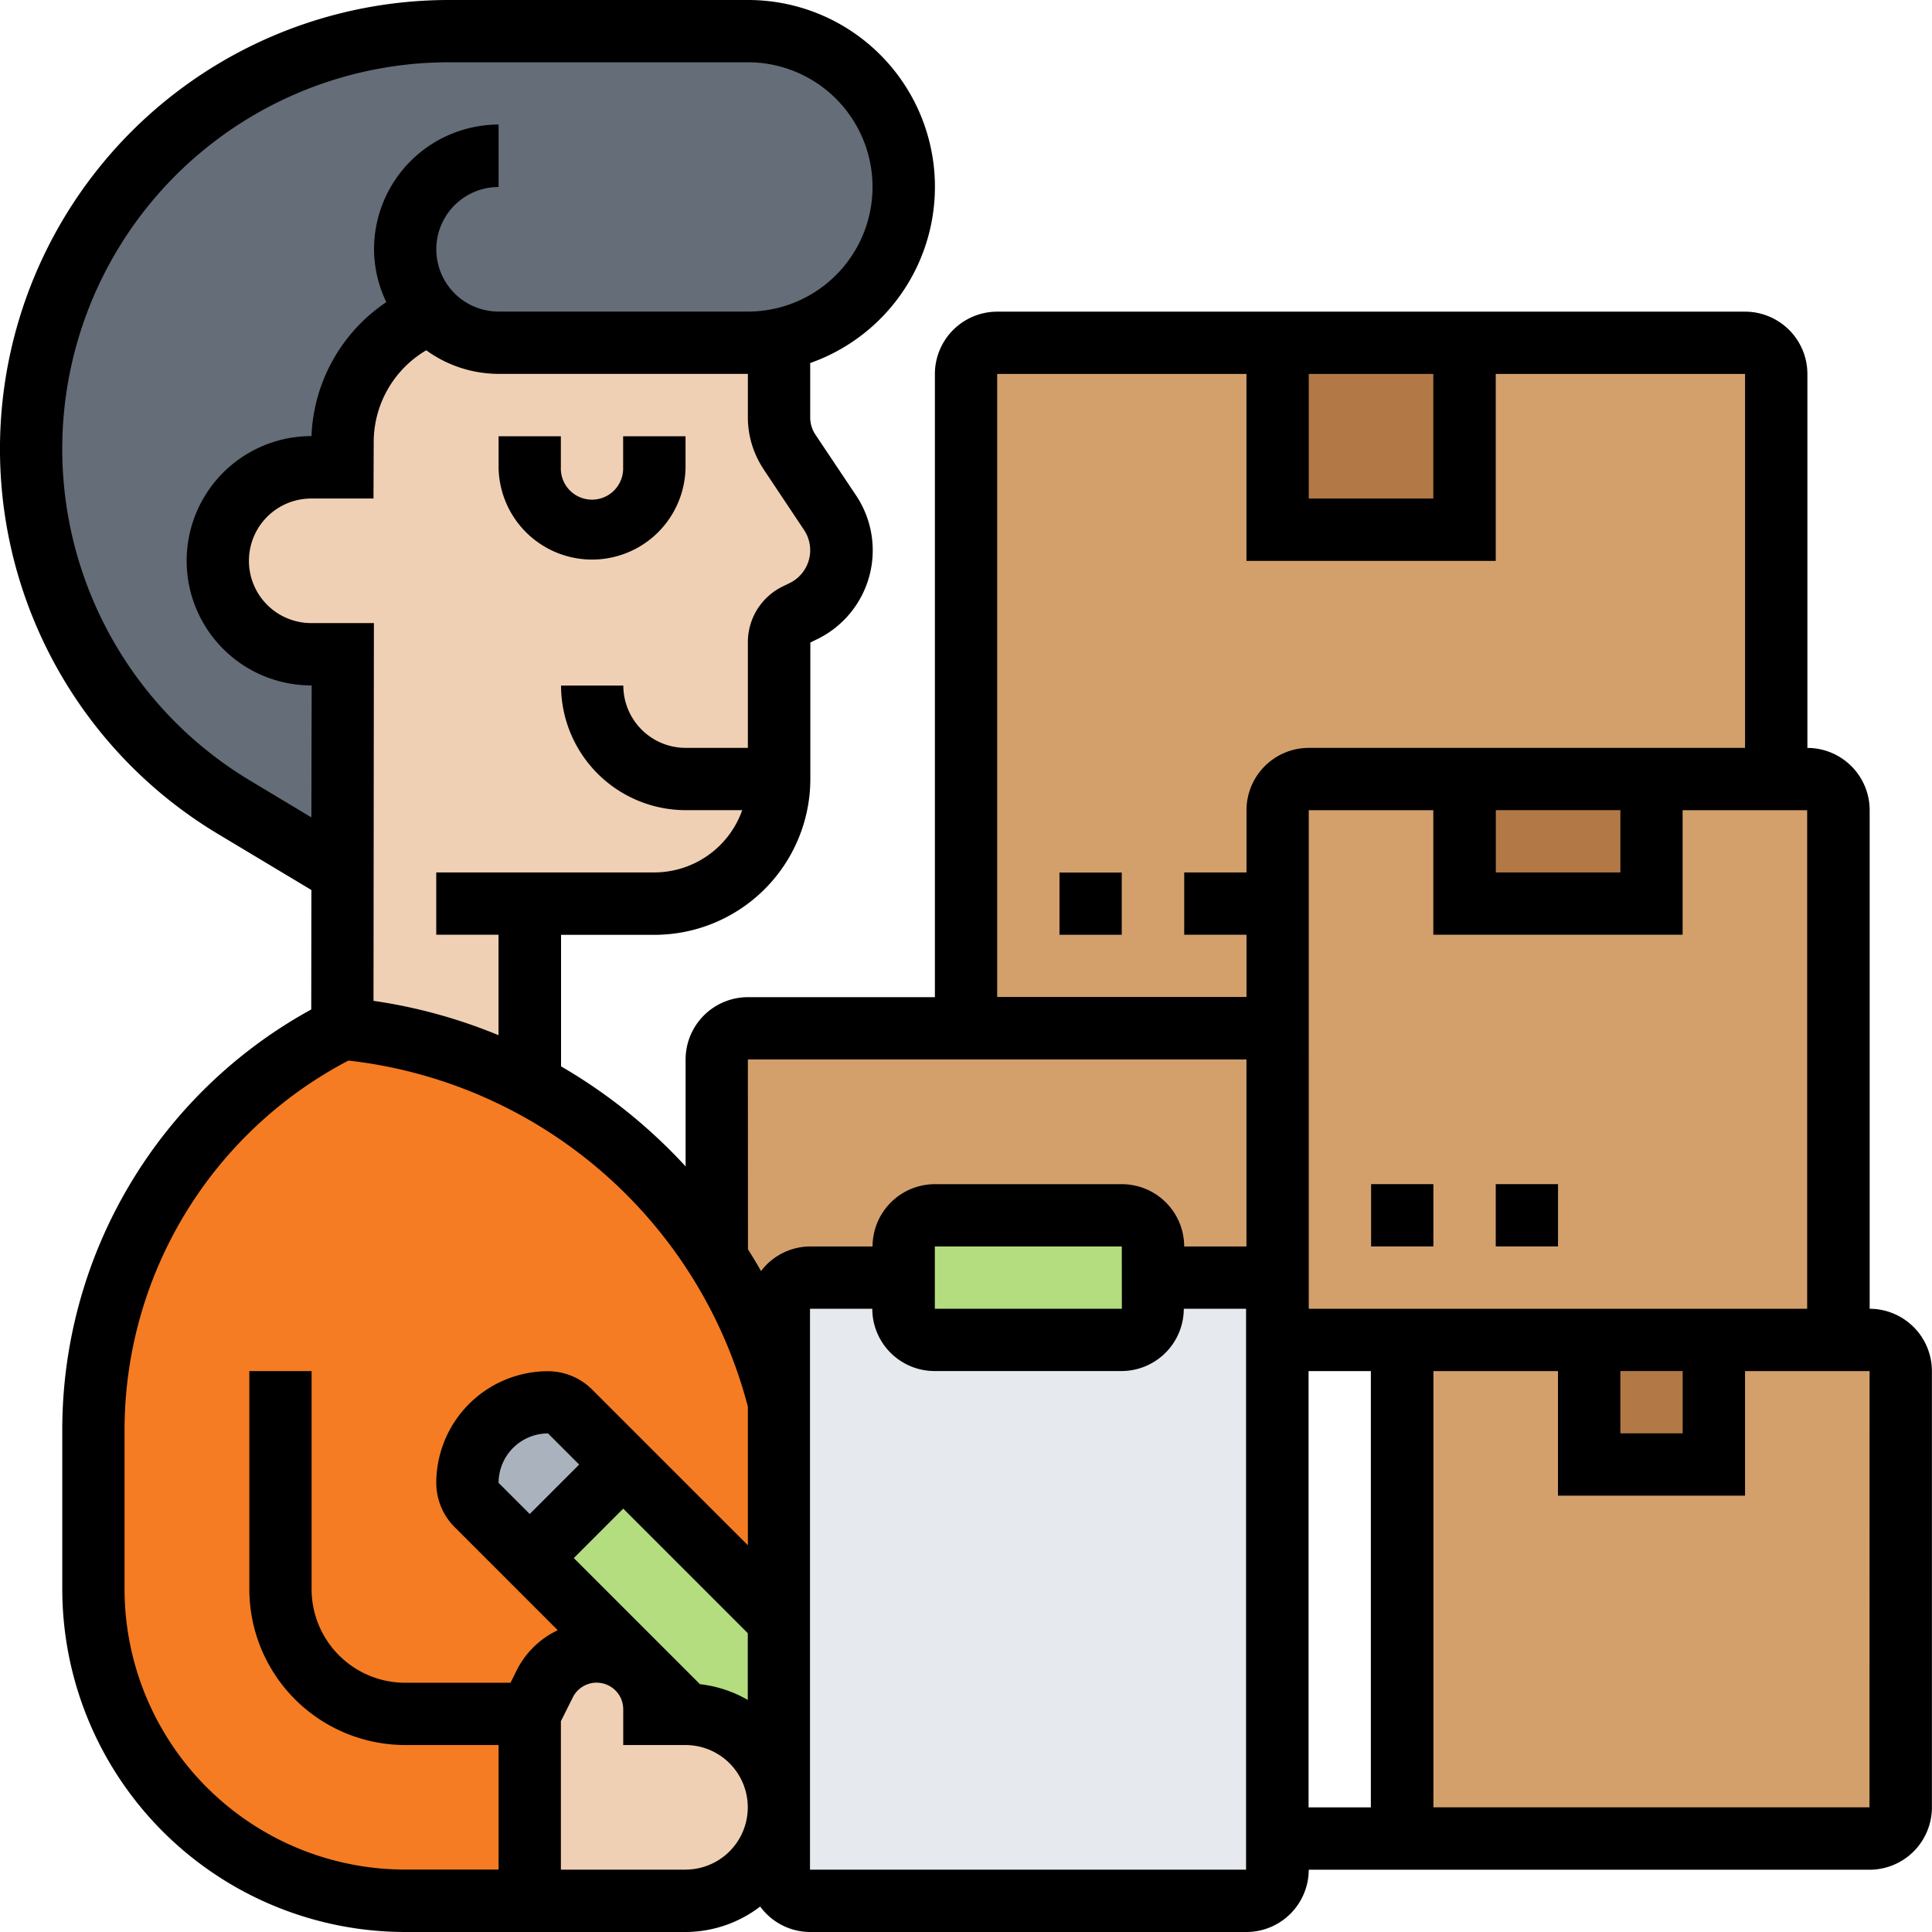 <svg xmlns="http://www.w3.org/2000/svg" width="102.377" height="102.377" viewBox="0 0 102.377 102.377">
  <g id="Grupo_166218" data-name="Grupo 166218" transform="translate(8816 6059.237)">
    <g id="inventario" transform="translate(-8817 -6060.237)">
      <g id="Grupo_163921" data-name="Grupo 163921" transform="translate(2.651 2.651)">
        <g id="Grupo_163906" data-name="Grupo 163906" transform="translate(72.655 69.352)">
          <path id="Trazado_232693" data-name="Trazado 232693" d="M70.769,44H46V70.42H70.769a1.656,1.656,0,0,0,1.651-1.651V45.651A1.656,1.656,0,0,0,70.769,44Z" transform="translate(-46 -44)" fill="#d3a06c"/>
        </g>
        <g id="Grupo_163907" data-name="Grupo 163907" transform="translate(36.327 52.84)">
          <path id="Trazado_232694" data-name="Trazado 232694" d="M53.722,50.512H24V35.651A1.652,1.652,0,0,1,25.651,34H53.722Z" transform="translate(-24 -34)" fill="#d3a06c"/>
        </g>
        <g id="Grupo_163908" data-name="Grupo 163908" transform="translate(49.537 16.512)">
          <path id="Trazado_232695" data-name="Trazado 232695" d="M73.281,12H33.651A1.656,1.656,0,0,0,32,13.651V48.327H48.512V36.769a1.656,1.656,0,0,1,1.651-1.651H74.932V13.651A1.656,1.656,0,0,0,73.281,12Z" transform="translate(-32 -12)" fill="#d3a06c"/>
        </g>
        <g id="Grupo_163909" data-name="Grupo 163909" transform="translate(82.562 69.352)">
          <path id="Trazado_232696" data-name="Trazado 232696" d="M52,44h6.6v6.6H52Z" transform="translate(-52 -44)" fill="#b27946"/>
        </g>
        <g id="Grupo_163910" data-name="Grupo 163910" transform="translate(66.05 39.63)">
          <path id="Trazado_232697" data-name="Trazado 232697" d="M71.722,55.722H42V27.651A1.652,1.652,0,0,1,43.651,26h26.42a1.652,1.652,0,0,1,1.651,1.651Z" transform="translate(-42 -26)" fill="#d3a06c"/>
        </g>
        <g id="Grupo_163911" data-name="Grupo 163911" transform="translate(75.957 39.63)">
          <path id="Trazado_232698" data-name="Trazado 232698" d="M48,26h9.907v6.6H48Z" transform="translate(-48 -26)" fill="#b27946"/>
        </g>
        <g id="Grupo_163912" data-name="Grupo 163912" transform="translate(66.05 16.512)">
          <path id="Trazado_232699" data-name="Trazado 232699" d="M42,12h9.907v9.907H42Z" transform="translate(-42 -12)" fill="#b27946"/>
        </g>
        <g id="Grupo_163913" data-name="Grupo 163913" transform="translate(39.63 66.05)">
          <path id="Trazado_232700" data-name="Trazado 232700" d="M52.42,71.722v1.651a1.656,1.656,0,0,1-1.651,1.651H27.651A1.656,1.656,0,0,1,26,73.374V43.651A1.656,1.656,0,0,1,27.651,42H32.6v1.651A1.656,1.656,0,0,0,34.256,45.3h9.907a1.656,1.656,0,0,0,1.651-1.651V42h6.6V71.722Z" transform="translate(-26 -42)" fill="#e6e9ed"/>
        </g>
        <g id="Grupo_163914" data-name="Grupo 163914" transform="translate(46.235 62.747)">
          <path id="Trazado_232701" data-name="Trazado 232701" d="M43.21,43.3v1.651A1.656,1.656,0,0,1,41.559,46.6H31.651A1.656,1.656,0,0,1,30,44.954v-3.3A1.656,1.656,0,0,1,31.651,40h9.907a1.656,1.656,0,0,1,1.651,1.651Z" transform="translate(-30 -40)" fill="#b4dd7f"/>
        </g>
        <g id="Grupo_163915" data-name="Grupo 163915">
          <path id="Trazado_232702" data-name="Trazado 232702" d="M23.169,16.96A7.307,7.307,0,0,0,18.5,23.73v1.387H16.845a4.942,4.942,0,0,0-3.5,1.453,4.874,4.874,0,0,0-1.453,3.5,4.947,4.947,0,0,0,4.954,4.954h1.668L18.5,46.584,12.75,43.132A22.145,22.145,0,0,1,24.143,2H39.979A8.257,8.257,0,0,1,41.63,18.347a7.781,7.781,0,0,1-1.651.165H26.769a4.942,4.942,0,0,1-3.5-1.453l-.1-.1Z" transform="translate(-2 -2)" fill="#656d78"/>
        </g>
        <g id="Grupo_163916" data-name="Grupo 163916" transform="translate(9.891 14.96)">
          <path id="Trazado_232703" data-name="Trazado 232703" d="M37.729,35.73a6.6,6.6,0,0,1-6.6,6.6h-6.6V51.9a25.77,25.77,0,0,0-9.924-2.956V40.683l.017-11.559H12.944A4.947,4.947,0,0,1,7.99,24.171a4.874,4.874,0,0,1,1.453-3.5,4.942,4.942,0,0,1,3.5-1.453h1.651V17.83a7.307,7.307,0,0,1,4.673-6.77l.1.1a4.942,4.942,0,0,0,3.5,1.453h13.21a7.781,7.781,0,0,0,1.651-.165v4.112a3.245,3.245,0,0,0,.561,1.833l2.147,3.22a3.723,3.723,0,0,1,.594,2,3.575,3.575,0,0,1-1.981,3.2l-.413.2a1.656,1.656,0,0,0-.908,1.486Z" transform="translate(-7.99 -11.06)" fill="#f0d0b4"/>
        </g>
        <g id="Grupo_163917" data-name="Grupo 163917" transform="translate(26.42 75.957)">
          <path id="Trazado_232704" data-name="Trazado 232704" d="M31.21,56.256v9.907a4.947,4.947,0,0,0-4.954-4.954L18,52.954,22.954,48Z" transform="translate(-18 -48)" fill="#b4dd7f"/>
        </g>
        <g id="Grupo_163918" data-name="Grupo 163918" transform="translate(3.302 52.84)">
          <path id="Trazado_232705" data-name="Trazado 232705" d="M27.117,70.327v9.907h-6.6A16.518,16.518,0,0,1,4,63.722V55.351A23.874,23.874,0,0,1,17.193,34a25.77,25.77,0,0,1,9.924,2.956A26.364,26.364,0,0,1,37.025,46.1v.017a25.769,25.769,0,0,1,3.154,7.15l.149.545V65.374l-8.256-8.256-2.824-2.824a1.666,1.666,0,0,0-1.156-.479,4.285,4.285,0,0,0-4.277,4.277,1.666,1.666,0,0,0,.479,1.156l2.824,2.824,8.256,8.256H33.722V70.08a3.062,3.062,0,0,0-5.8-1.371Z" transform="translate(-4 -34)" fill="#f57c22"/>
        </g>
        <g id="Grupo_163919" data-name="Grupo 163919" transform="translate(26.42 85.865)">
          <path id="Trazado_232706" data-name="Trazado 232706" d="M26.256,57.3a4.954,4.954,0,0,1,0,9.907H18V57.3l.809-1.618a3.062,3.062,0,0,1,5.8,1.371V57.3Z" transform="translate(-18 -54)" fill="#f0d0b4"/>
        </g>
        <g id="Grupo_163920" data-name="Grupo 163920" transform="translate(23.117 72.655)">
          <path id="Trazado_232707" data-name="Trazado 232707" d="M24.256,49.3,19.3,54.256l-2.824-2.824A1.666,1.666,0,0,1,16,50.277,4.285,4.285,0,0,1,20.277,46a1.666,1.666,0,0,1,1.156.479Z" transform="translate(-16 -46)" fill="#aab2bd"/>
        </g>
      </g>
      <g id="Grupo_163922" data-name="Grupo 163922" transform="translate(1 1)">
        <path id="Trazado_232708" data-name="Trazado 232708" d="M23.6,16.651a1.651,1.651,0,1,1-3.3,0V15H17v1.651a4.954,4.954,0,0,0,9.907,0V15H23.6Z" transform="translate(9.42 8.117)"/>
        <path id="Trazado_232709" data-name="Trazado 232709" d="M100.074,70.352V43.932a3.306,3.306,0,0,0-3.3-3.3V20.815a3.306,3.306,0,0,0-3.3-3.3H53.84a3.306,3.306,0,0,0-3.3,3.3V53.84H40.63a3.306,3.306,0,0,0-3.3,3.3v5.667a28.2,28.2,0,0,0-6.6-5.3V50.537h4.954a8.266,8.266,0,0,0,8.256-8.256l0-7.234.411-.2a5.238,5.238,0,0,0,2.015-7.591L44.21,24.033a1.642,1.642,0,0,1-.277-.915V20.237A9.9,9.9,0,0,0,40.63,1H24.791A23.791,23.791,0,0,0,12.55,45.192L17.5,48.161l-.007,6.331A25.4,25.4,0,0,0,4.3,76.848v8.365a18.185,18.185,0,0,0,18.164,18.164H37.327a6.539,6.539,0,0,0,3.956-1.349,3.291,3.291,0,0,0,2.649,1.349H67.05a3.306,3.306,0,0,0,3.3-3.3h29.722a3.306,3.306,0,0,0,3.3-3.3V73.655A3.306,3.306,0,0,0,100.074,70.352Zm-29.722,0V43.932h6.6v6.6h13.21v-6.6h6.6v26.42Zm16.512,3.3h3.3v3.3h-3.3Zm-6.6-29.722h6.6v3.3h-6.6ZM70.352,20.815h6.6v6.6h-6.6Zm-16.512,0H67.05v9.907H80.26V20.815H93.47V40.63H70.352a3.306,3.306,0,0,0-3.3,3.3v3.3h-3.3v3.3h3.3v3.3H53.84ZM40.63,57.142H67.05V67.05h-3.3a3.306,3.306,0,0,0-3.3-3.3H50.537a3.306,3.306,0,0,0-3.3,3.3h-3.3a3.286,3.286,0,0,0-2.612,1.306c-.216-.4-.456-.776-.69-1.159Zm19.818,13.21H50.537v-3.3h9.907ZM38.089,90.245l-6.683-6.683,2.619-2.619,6.6,6.6v3.537A6.521,6.521,0,0,0,38.089,90.245ZM27.42,79.576a2.623,2.623,0,0,1,2.619-2.619l1.651,1.651-2.619,2.619Zm14.042-53.71,2.147,3.22a1.935,1.935,0,0,1-.743,2.8l-.41.2a3.281,3.281,0,0,0-1.826,2.954V40.63h-3.3a3.306,3.306,0,0,1-3.3-3.3h-3.3a6.612,6.612,0,0,0,6.6,6.6h3a4.947,4.947,0,0,1-4.65,3.3H24.117v3.3h3.3v5.325a27.667,27.667,0,0,0-6.625-1.82l.021-20.018H17.491a3.3,3.3,0,1,1,0-6.6h3.3l.012-3.03a5.653,5.653,0,0,1,2.784-4.825,6.549,6.549,0,0,0,3.837,1.25H40.63v2.3a4.94,4.94,0,0,0,.832,2.748ZM14.25,42.362A20.49,20.49,0,0,1,24.791,4.3H40.63a6.6,6.6,0,1,1,0,13.21H27.42a3.3,3.3,0,0,1,0-6.6V7.6a6.612,6.612,0,0,0-6.6,6.6,6.525,6.525,0,0,0,.651,2.81,8.969,8.969,0,0,0-3.965,7.1h-.01a6.6,6.6,0,1,0,0,13.21h.02L17.5,44.314ZM7.6,85.213V76.848A22.1,22.1,0,0,1,19.463,57.2a24.739,24.739,0,0,1,21.075,18l.092.335v7.35l-8.256-8.256a3.327,3.327,0,0,0-2.335-.968,5.927,5.927,0,0,0-5.921,5.921,3.327,3.327,0,0,0,.968,2.335l5.469,5.469A4.658,4.658,0,0,0,28.4,89.47l-.348.7H22.466a4.96,4.96,0,0,1-4.954-4.954V73.655h-3.3V85.213a8.266,8.266,0,0,0,8.256,8.256H27.42v6.6H22.466A14.877,14.877,0,0,1,7.6,85.213Zm29.722,14.861h-6.6V92.208l.631-1.262a1.41,1.41,0,0,1,2.672.631V93.47h3.3a3.3,3.3,0,0,1,0,6.6Zm6.6,0V70.352h3.3a3.306,3.306,0,0,0,3.3,3.3h9.907a3.306,3.306,0,0,0,3.3-3.3h3.3v29.722Zm26.42-26.42h3.3V96.772h-3.3Zm29.722,23.117H76.957V73.655h6.6v6.6H93.47v-6.6h6.6Z" transform="translate(-1 -1)"/>
        <path id="Trazado_232710" data-name="Trazado 232710" d="M45,39h3.3v3.3H45Z" transform="translate(27.655 23.747)"/>
        <path id="Trazado_232711" data-name="Trazado 232711" d="M49,39h3.3v3.3H49Z" transform="translate(30.26 23.747)"/>
        <path id="Trazado_232712" data-name="Trazado 232712" d="M35,29h3.3v3.3H35Z" transform="translate(21.142 17.235)"/>
      </g>
    </g>
  </g>
</svg>
